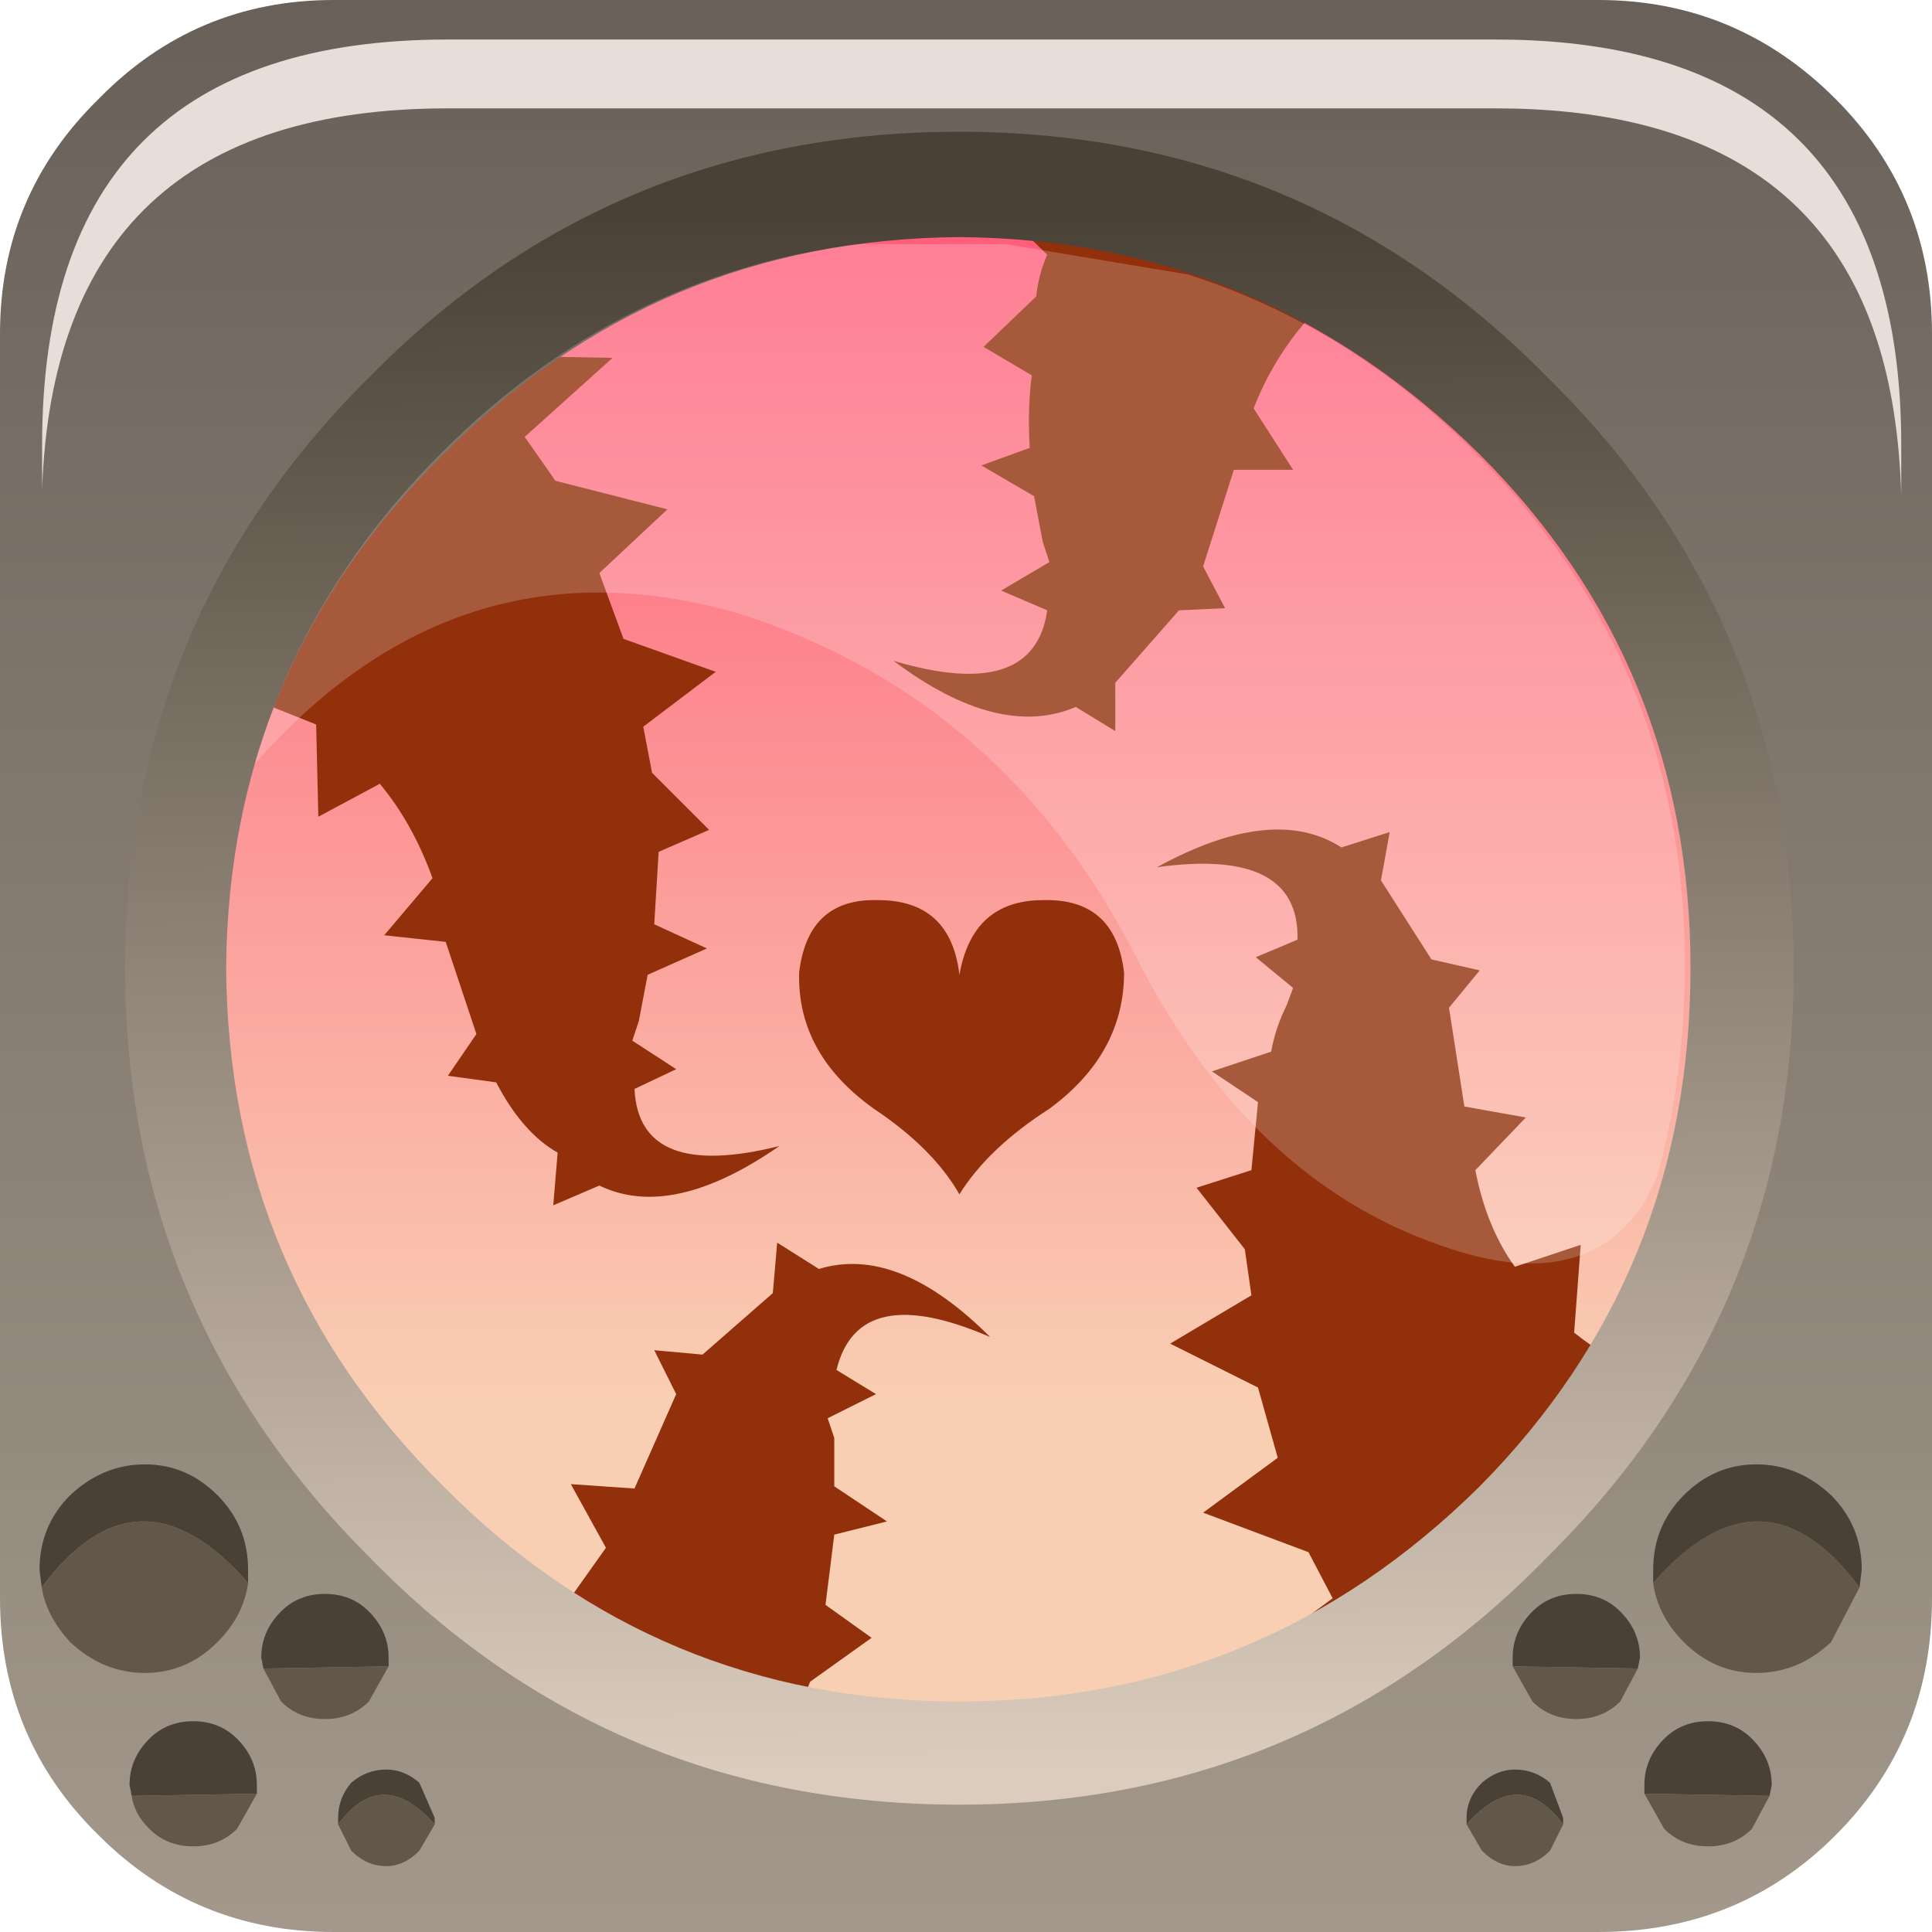 <?xml version="1.0" encoding="UTF-8" standalone="no"?>
<svg xmlns:xlink="http://www.w3.org/1999/xlink" height="66.0px" width="66.0px" xmlns="http://www.w3.org/2000/svg">
  <g transform="matrix(1.5, 0.0, 0.0, 1.5, 0.0, 0.0)">
    <use height="44.0" transform="matrix(1.0, 0.0, 0.0, 1.0, 0.0, 0.0)" width="44.0" xlink:href="#shape0"/>
    <use height="0.0" transform="matrix(1.104, 0.0, 0.0, 1.104, 2.85, 3.75)" width="0.0" xlink:href="#sprite0"/>
    <use height="39.5" transform="matrix(1.0, 0.0, 0.0, 1.0, 0.9, 3.0)" width="41.5" xlink:href="#shape1"/>
    <use height="20.15" transform="matrix(1.155, 0.0, 0.0, 1.155, 5.8, 5.5)" width="28.2" xlink:href="#sprite1"/>
    <use height="8.6" transform="matrix(1.208, 0.0, 0.0, 1.206, 0.959, 0.9)" width="35.05" xlink:href="#sprite2"/>
  </g>
  <defs>
    <g id="shape0" transform="matrix(1.0, 0.0, 0.0, 1.0, 0.0, 0.0)">
      <path d="M7.6 0.0 L36.4 0.0 Q39.55 0.0 41.8 2.25 44.0 4.45 44.0 7.6 L44.0 36.4 Q44.0 39.6 41.8 41.8 39.6 44.0 36.4 44.0 L7.6 44.0 Q4.45 44.0 2.25 41.8 0.0 39.6 0.0 36.4 L0.0 7.6 Q0.0 4.45 2.25 2.25 4.45 0.0 7.6 0.0" fill="url(#gradient0)" fill-rule="evenodd" stroke="none"/>
      <path d="M40.65 22.05 Q40.65 29.7 35.2 35.05 29.85 40.4 22.25 40.4 14.65 40.4 9.3 35.05 3.85 29.7 3.85 22.05 3.85 14.45 9.3 9.05 14.65 3.7 22.25 3.7 29.85 3.7 35.2 9.05 40.65 14.45 40.65 22.05" fill="url(#gradient1)" fill-rule="evenodd" stroke="none"/>
    </g>
    <linearGradient gradientTransform="matrix(0.0, -0.055, -0.055, 0.0, 22.05, 18.45)" gradientUnits="userSpaceOnUse" id="gradient0" spreadMethod="pad" x1="-819.2" x2="819.2">
      <stop offset="0.012" stop-color="#bcb0a0"/>
      <stop offset="1.0" stop-color="#453e3a"/>
    </linearGradient>
    <linearGradient gradientTransform="matrix(0.0, -0.017, -0.017, 0.0, 22.2, 18.5)" gradientUnits="userSpaceOnUse" id="gradient1" spreadMethod="pad" x1="-819.2" x2="819.2">
      <stop offset="0.012" stop-color="#f9cfb3"/>
      <stop offset="1.0" stop-color="#ff5b79"/>
    </linearGradient>
    <g id="shape1" transform="matrix(1.0, 0.0, 0.0, 1.0, -0.9, -3.0)">
      <path d="M31.3 7.35 L31.25 8.05 29.8 7.25 Q29.0 8.15 28.55 9.3 L29.45 10.7 28.1 10.7 27.4 12.9 27.9 13.85 26.85 13.9 25.4 15.55 25.4 16.65 24.5 16.1 Q22.75 16.85 20.35 15.05 23.55 16.0 23.85 13.9 L22.8 13.45 23.9 12.8 23.75 12.35 23.55 11.3 22.35 10.6 23.45 10.2 Q23.4 9.25 23.5 8.55 L22.4 7.9 23.6 6.75 Q23.65 6.25 23.85 5.8 L22.35 4.35 22.85 4.15 29.1 5.95 31.3 7.35 M23.75 20.5 Q25.4 20.45 25.6 22.15 25.6 24.0 23.9 25.25 22.5 26.15 21.85 27.2 21.25 26.15 19.9 25.25 18.15 24.0 18.2 22.15 18.4 20.45 20.0 20.5 21.65 20.5 21.85 22.2 22.15 20.5 23.75 20.5 M26.35 19.75 Q29.0 18.3 30.55 19.3 L31.65 18.95 31.45 20.05 32.6 21.85 33.7 22.1 33.0 22.95 33.35 25.2 34.75 25.45 33.6 26.65 Q33.85 27.95 34.5 28.85 L36.0 28.35 35.85 30.35 Q36.6 30.95 37.55 31.35 37.0 32.7 35.9 34.15 34.2 36.2 31.0 38.35 L28.25 37.95 30.35 36.4 29.8 35.35 27.4 34.45 29.1 33.2 28.65 31.6 26.65 30.6 28.5 29.5 28.35 28.45 27.25 27.05 28.5 26.65 28.65 25.1 27.6 24.4 28.95 23.95 Q29.05 23.4 29.3 22.9 L29.45 22.5 28.6 21.8 29.55 21.4 Q29.6 19.3 26.35 19.75 M17.7 28.3 L18.65 28.9 Q20.45 28.35 22.55 30.45 19.55 29.15 19.05 31.2 L19.95 31.75 18.85 32.3 19.0 32.75 19.0 33.85 20.2 34.65 19.0 34.95 18.8 36.55 19.85 37.3 18.45 38.3 18.05 39.3 18.2 39.45 Q16.0 39.2 14.8 38.65 13.75 38.2 13.0 37.6 L12.45 37.15 13.8 35.25 13.0 33.8 14.45 33.9 15.4 31.75 14.9 30.75 16.0 30.85 17.6 29.45 17.7 28.3 M10.7 8.45 L11.15 8.1 13.95 8.15 11.95 9.95 12.65 10.95 15.2 11.6 13.65 13.05 14.2 14.55 16.3 15.3 14.65 16.55 14.85 17.6 16.15 18.9 15.0 19.4 14.9 21.05 16.1 21.6 14.75 22.2 14.55 23.25 14.4 23.7 15.4 24.35 14.45 24.8 Q14.55 26.9 17.75 26.1 15.3 27.8 13.65 27.0 L12.6 27.45 12.7 26.25 Q11.9 25.8 11.3 24.65 L10.2 24.5 10.85 23.55 10.15 21.45 8.75 21.3 9.85 20.0 Q9.4 18.75 8.65 17.85 L7.25 18.6 7.2 16.5 5.2 15.7 5.2 15.6 6.55 13.05 Q8.15 10.25 10.7 8.45" fill="#92300b" fill-rule="evenodd" stroke="none"/>
      <path d="M40.85 22.05 Q40.85 29.9 35.25 35.45 29.75 41.1 21.85 41.1 13.9 41.1 8.4 35.45 2.85 29.9 2.85 22.05 2.85 14.1 8.4 8.6 13.9 3.0 21.85 3.0 29.75 3.0 35.25 8.6 40.85 14.1 40.85 22.05 M21.85 5.4 Q14.95 5.45 10.1 10.35 5.2 15.15 5.15 22.05 5.2 29.0 10.1 33.85 14.95 38.75 21.85 38.75 28.75 38.75 33.7 33.85 38.5 29.0 38.5 22.05 38.5 15.15 33.7 10.35 28.75 5.45 21.85 5.4" fill="url(#gradient2)" fill-rule="evenodd" stroke="none"/>
      <path d="M0.95 36.15 L0.9 35.75 Q0.9 34.75 1.6 34.05 2.35 33.35 3.3 33.35 4.25 33.35 4.95 34.05 5.65 34.75 5.65 35.75 L5.65 36.05 Q3.15 33.2 0.95 36.15" fill="#494136" fill-rule="evenodd" stroke="none"/>
      <path d="M5.65 36.05 Q5.55 36.8 4.95 37.4 4.25 38.1 3.3 38.1 2.35 38.1 1.6 37.4 1.05 36.8 0.95 36.15 3.15 33.2 5.65 36.05" fill="#625748" fill-rule="evenodd" stroke="none"/>
      <path d="M6.0 38.0 L5.95 37.75 Q5.95 37.15 6.4 36.7 6.8 36.3 7.4 36.3 8.0 36.3 8.4 36.7 8.85 37.15 8.85 37.75 L8.85 37.95 6.0 38.0" fill="#494136" fill-rule="evenodd" stroke="none"/>
      <path d="M8.85 37.95 L8.4 38.75 Q8.0 39.15 7.4 39.15 6.8 39.15 6.4 38.75 L6.0 38.0 8.85 37.95" fill="#625748" fill-rule="evenodd" stroke="none"/>
      <path d="M3.0 40.9 L2.95 40.65 Q2.95 40.05 3.4 39.6 3.8 39.2 4.4 39.2 5.0 39.2 5.4 39.6 5.85 40.05 5.85 40.65 L5.85 40.85 3.0 40.9" fill="#494136" fill-rule="evenodd" stroke="none"/>
      <path d="M5.85 40.85 L5.4 41.65 Q5.0 42.05 4.4 42.05 3.8 42.05 3.4 41.65 3.05 41.3 3.0 40.9 L5.85 40.85" fill="#625748" fill-rule="evenodd" stroke="none"/>
      <path d="M7.7 41.55 L7.7 41.4 Q7.7 40.95 8.0 40.6 8.35 40.3 8.8 40.3 9.2 40.3 9.55 40.6 L9.9 41.4 9.9 41.55 Q8.7 40.2 7.7 41.55" fill="#494136" fill-rule="evenodd" stroke="none"/>
      <path d="M9.9 41.55 L9.55 42.15 Q9.2 42.5 8.8 42.5 8.35 42.5 8.0 42.15 L7.7 41.55 Q8.7 40.2 9.9 41.55" fill="#625748" fill-rule="evenodd" stroke="none"/>
      <path d="M37.65 36.05 Q40.15 33.2 42.35 36.15 L41.7 37.4 Q40.95 38.1 40.0 38.1 39.05 38.1 38.35 37.4 37.75 36.8 37.65 36.05" fill="#625748" fill-rule="evenodd" stroke="none"/>
      <path d="M37.65 36.05 L37.65 35.75 Q37.65 34.75 38.35 34.05 39.05 33.35 40.0 33.35 40.95 33.35 41.7 34.05 42.4 34.75 42.4 35.75 L42.35 36.15 Q40.15 33.2 37.65 36.05" fill="#494136" fill-rule="evenodd" stroke="none"/>
      <path d="M34.45 37.95 L34.45 37.75 Q34.45 37.15 34.9 36.7 35.3 36.3 35.9 36.3 36.5 36.3 36.9 36.7 37.35 37.15 37.35 37.75 L37.3 38.0 34.45 37.95" fill="#494136" fill-rule="evenodd" stroke="none"/>
      <path d="M34.45 37.95 L37.3 38.0 36.9 38.75 Q36.5 39.15 35.9 39.15 35.3 39.15 34.9 38.75 L34.45 37.95" fill="#625748" fill-rule="evenodd" stroke="none"/>
      <path d="M37.45 40.85 L37.45 40.65 Q37.45 40.05 37.9 39.6 38.3 39.2 38.9 39.2 39.5 39.2 39.9 39.6 40.35 40.05 40.35 40.65 L40.3 40.9 37.45 40.85" fill="#494136" fill-rule="evenodd" stroke="none"/>
      <path d="M37.45 40.85 L40.3 40.9 39.9 41.65 Q39.5 42.05 38.9 42.05 38.3 42.05 37.9 41.65 L37.45 40.85" fill="#625748" fill-rule="evenodd" stroke="none"/>
      <path d="M33.4 41.55 L33.4 41.4 Q33.4 40.95 33.75 40.6 34.1 40.3 34.5 40.3 34.95 40.3 35.3 40.6 L35.6 41.4 35.6 41.55 Q34.6 40.2 33.4 41.55" fill="#494136" fill-rule="evenodd" stroke="none"/>
      <path d="M33.4 41.55 Q34.6 40.2 35.6 41.55 L35.3 42.15 Q34.95 42.5 34.5 42.5 34.1 42.5 33.75 42.15 L33.4 41.55" fill="#625748" fill-rule="evenodd" stroke="none"/>
    </g>
    <linearGradient gradientTransform="matrix(1.0E-4, 0.022, -0.023, 1.0E-4, 21.9, 22.3)" gradientUnits="userSpaceOnUse" id="gradient2" spreadMethod="pad" x1="-819.2" x2="819.2">
      <stop offset="0.012" stop-color="#494136"/>
      <stop offset="1.0" stop-color="#dbccbd"/>
    </linearGradient>
    <g id="sprite1" transform="matrix(1.0, 0.0, 0.0, 1.0, 0.0, 0.0)">
      <use height="20.15" transform="matrix(1.0, 0.0, 0.0, 1.0, 0.0, 0.0)" width="28.2" xlink:href="#shape2"/>
    </g>
    <g id="shape2" transform="matrix(1.0, 0.0, 0.0, 1.0, 0.0, 0.0)">
      <path d="M27.65 18.45 L27.4 18.95 Q26.2 20.8 23.4 19.8 19.6 18.5 17.35 14.05 14.8 9.1 9.75 7.4 4.1 5.65 0.0 10.3 1.0 6.85 3.7 4.15 7.2 0.65 11.9 0.05 L14.8 0.05 18.4 0.65 Q21.55 1.65 24.05 4.15 28.2 8.3 28.2 14.25 28.2 16.45 27.65 18.45" fill="#ffffff" fill-opacity="0.196" fill-rule="evenodd" stroke="none"/>
    </g>
    <g id="sprite2" transform="matrix(1.0, 0.0, 0.0, 1.0, 0.2, 0.0)">
      <use height="8.6" transform="matrix(1.0, 0.0, 0.0, 1.0, -0.2, 0.0)" width="35.05" xlink:href="#shape3"/>
    </g>
    <g id="shape3" transform="matrix(1.0, 0.0, 0.0, 1.0, 0.2, 0.0)">
      <path d="M34.4 4.4 Q34.85 5.8 34.85 7.65 L34.85 8.6 Q34.8 6.95 34.4 5.7 33.0 1.3 27.2 1.3 L7.45 1.3 Q0.05 1.3 -0.2 8.5 L-0.2 7.65 Q-0.2 0.0 7.45 0.0 L27.2 0.0 Q33.0 0.0 34.4 4.4" fill="#e7deda" fill-rule="evenodd" stroke="none"/>
    </g>
  </defs>
</svg>
